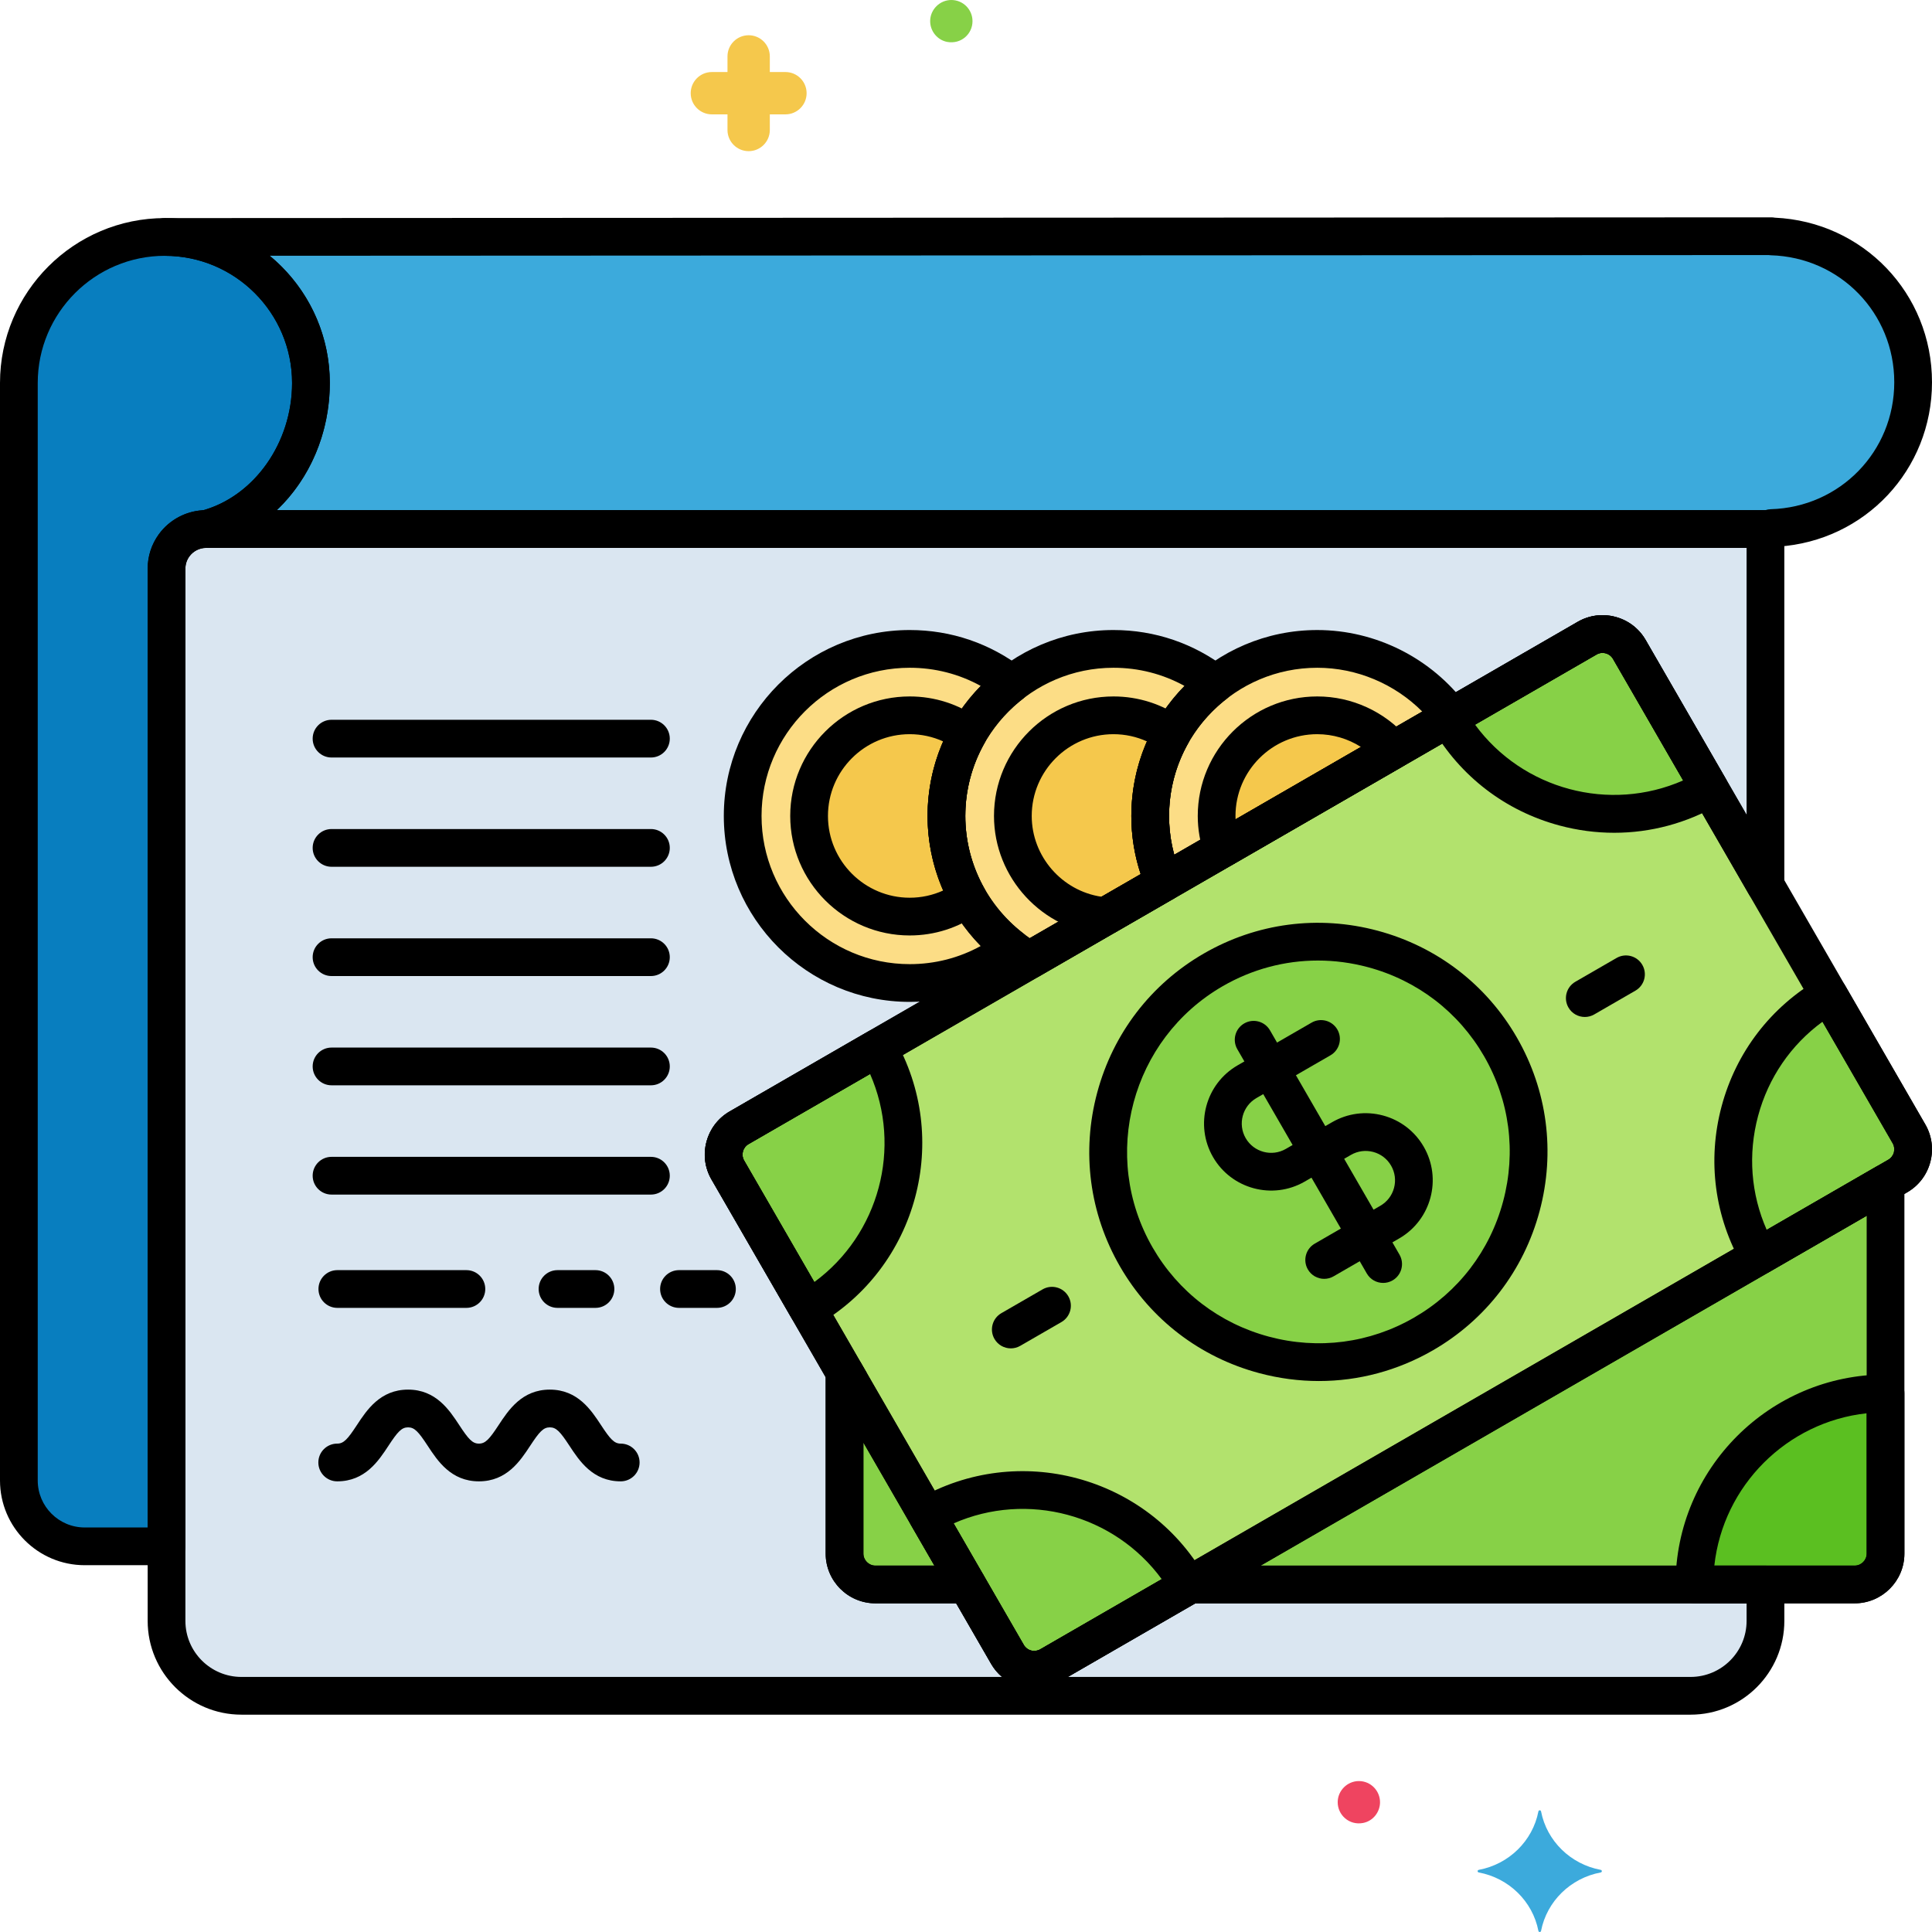 <svg enable-background="new 0 0 256 256" height="512" viewBox="0 0 256 256" width="512" xmlns="http://www.w3.org/2000/svg"><path d="m139.084 220.707 112.368-64.876c1.958-1.131 2.629-3.635 1.499-5.593l-37.054-64.18c-1.131-1.958-3.635-2.629-5.593-1.499-4.837 2.793-107.396 62.005-112.368 64.876-1.958 1.131-2.629 3.635-1.499 5.593 4.669 8.086 32.428 56.167 37.054 64.18 1.131 1.959 3.635 2.63 5.593 1.499z" fill="#b2e26d"/><path d="m122.877 200.824c-3.436-5.951-7.281-12.611-10.973-19.005v24.037c0 2.261 1.833 4.094 4.094 4.094h12.147c-.596-1.033-4.505-7.803-5.268-9.126z" fill="#87d147"/><path d="m233.068 166.446-75.352 43.505h88.035c2.261 0 4.094-1.833 4.094-4.094v-49.097z" fill="#87d147"/><path d="m245.75 209.951h-21.228c0-13.985 11.337-25.323 25.323-25.323v21.229c-.001 2.261-1.834 4.094-4.095 4.094z" fill="#5bbf21"/><g fill="#87d147"><path d="m139.084 220.707 18.384-10.614c-6.993-12.112-22.48-16.262-34.592-9.269l10.614 18.384c1.132 1.959 3.636 2.63 5.594 1.499z"/><path d="m251.452 155.832-18.384 10.614c-6.993-12.112-2.843-27.599 9.269-34.592l10.614 18.384c1.13 1.959.459 4.463-1.499 5.594z"/><path d="m210.303 84.56-18.384 10.614c6.993 12.112 22.48 16.262 34.592 9.269l-10.614-18.384c-1.131-1.959-3.635-2.63-5.594-1.499z"/><path d="m116.32 138.821-18.384 10.614c-1.958 1.131-2.629 3.635-1.499 5.593l10.614 18.384c12.112-6.992 16.261-22.479 9.269-34.591z"/><circle cx="174.694" cy="152.634" r="27.856"/></g><path d="m233.932 117.298v-47.2h-206.616c-1.679 0-3.257.803-4.245 2.161-.652.897-1.004 1.978-1.004 3.087v139.432c0 5.458 4.466 9.924 9.924 9.924h192.017c5.458 0 9.924-4.466 9.924-9.924v-4.827h-9.411-66.806l-.247.143-18.384 10.614c-1.958 1.131-4.462.46-5.593-1.499-.348-.603-5.042-8.734-5.345-9.258.107.186-.055-.096 0 0h-12.147c-2.261 0-4.094-1.833-4.094-4.094 0-3.367 0-12.869 0-24.037 4.428 7.668-11.028-19.101-15.468-26.791-1.131-1.958-.46-4.462 1.499-5.593 17.347-10.015 108.928-62.89 112.368-64.876 1.996-1.152 4.492-.409 5.593 1.499l10.614 18.385z" fill="#dae6f1"/><path d="m125.409 108.118c0-7.126 3.389-13.473 8.636-17.525-3.739-2.887-8.421-4.611-13.5-4.611-12.206 0-22.136 9.93-22.136 22.136s9.93 22.136 22.136 22.136c5.079 0 9.761-1.724 13.5-4.611-5.247-4.052-8.636-10.398-8.636-17.525z" fill="#fcdd86"/><path d="m152.409 108.118c0-7.126 3.389-13.473 8.636-17.525-3.739-2.887-8.421-4.611-13.5-4.611-12.206 0-22.136 9.93-22.136 22.136 0 8.142 4.422 15.267 10.988 19.112 5.796-3.346 11.829-6.829 17.844-10.302-1.178-2.701-1.832-5.68-1.832-8.81z" fill="#fcdd86"/><path d="m174.545 85.982c-12.206 0-22.136 9.93-22.136 22.136 0 3.13.657 6.107 1.833 8.809 13.884-8.016 27.648-15.963 38.078-21.984-4.038-5.433-10.502-8.961-17.775-8.961z" fill="#fcdd86"/><path d="m125.409 108.118c0-3.942 1.041-7.644 2.855-10.854-2.181-1.556-4.842-2.481-7.719-2.481-7.353 0-13.335 5.982-13.335 13.335s5.982 13.335 13.335 13.335c2.878 0 5.538-.925 7.719-2.481-1.814-3.21-2.855-6.911-2.855-10.854z" fill="#f5c84c"/><path d="m152.409 108.118c0-3.942 1.041-7.644 2.855-10.854-2.181-1.556-4.842-2.481-7.719-2.481-7.353 0-13.335 5.982-13.335 13.335 0 6.999 5.422 12.743 12.285 13.282 2.576-1.487 5.168-2.984 7.757-4.479-1.178-2.7-1.843-5.673-1.843-8.803z" fill="#f5c84c"/><path d="m174.545 94.783c-7.353 0-13.335 5.982-13.335 13.335 0 1.527.271 2.989.745 4.356 8.009-4.624 15.77-9.105 22.653-13.079-2.447-2.819-6.046-4.612-10.063-4.612z" fill="#f5c84c"/><path d="m27.316 70.098c8.27-2.197 13.885-10.388 13.885-19.35 0-10.687-8.663-19.35-19.35-19.35l212.294-.098h.005.005.548v.028c10.429.295 18.797 8.822 18.797 19.322s-8.369 19.027-18.797 19.322v.127h-207.387z" fill="#3caadc"/><path d="m21.85 31.397c10.687 0 19.35 8.663 19.35 19.35 0 8.962-5.614 17.153-13.885 19.35-1.679 0-3.257.803-4.245 2.161-.652.897-1.004 1.978-1.004 3.087v129.551h-10.843c-4.817 0-8.723-3.905-8.723-8.723v-145.426c0-10.686 8.664-19.35 19.35-19.35z" fill="#087ebf"/><path d="m120.544 132.754c-13.584 0-24.635-11.052-24.635-24.636s11.051-24.636 24.635-24.636c5.483 0 10.679 1.775 15.028 5.132.613.474.972 1.205.972 1.979s-.359 1.505-.972 1.979c-4.87 3.761-7.663 9.427-7.663 15.546s2.793 11.785 7.663 15.546c.613.473.972 1.204.972 1.979s-.359 1.505-.972 1.979c-4.348 3.357-9.545 5.132-15.028 5.132zm0-44.272c-10.827 0-19.635 8.809-19.635 19.636s8.808 19.636 19.635 19.636c3.334 0 6.537-.825 9.407-2.405-4.511-4.584-7.042-10.701-7.042-17.23 0-6.53 2.532-12.646 7.042-17.23-2.87-1.582-6.072-2.407-9.407-2.407z"/><path d="m104.075 9.545h-2.07v-2.07c0-1.549-1.256-2.805-2.805-2.805s-2.805 1.256-2.805 2.805v2.07h-2.069c-1.549 0-2.805 1.256-2.805 2.805s1.256 2.805 2.805 2.805h2.069v2.07c0 1.549 1.256 2.805 2.805 2.805s2.805-1.256 2.805-2.805v-2.07h2.07c1.549 0 2.805-1.256 2.805-2.805s-1.256-2.805-2.805-2.805z" fill="#f5c84c"/><path d="m125.506 5.554c1.849.334 3.355-1.047 3.355-2.749 0-1.549-1.249-2.805-2.805-2.805-1.526 0-2.805 1.258-2.805 2.805.001 1.334.961 2.504 2.255 2.749z" fill="#87d147"/><path d="m180.606 241.554c1.358-.257 2.255-1.473 2.255-2.749 0-1.501-1.207-2.805-2.805-2.805-1.517 0-2.805 1.257-2.805 2.805.001 1.68 1.507 3.093 3.355 2.749z" fill="#ef4460"/><path d="m195.943 248.11c3.995.744 7.144 3.829 7.904 7.743.038.197.313.197.351 0 .76-3.914 3.908-6.999 7.904-7.743.201-.037.201-.306 0-.344-3.995-.744-7.144-3.829-7.904-7.743-.038-.197-.313-.197-.351 0-.76 3.914-3.908 6.999-7.904 7.743-.201.038-.201.306 0 .344z" fill="#3caadc"/><path d="m224.009 227.202h-192.018c-6.851 0-12.424-5.573-12.424-12.424v-139.432c0-1.648.513-3.224 1.482-4.557 1.453-1.999 3.796-3.191 6.267-3.191h206.617c1.381 0 2.5 1.119 2.5 2.5v47.2c0 1.131-.76 2.122-1.853 2.415-1.095.292-2.247-.186-2.812-1.165l-18.036-31.239c-.439-.761-1.416-1.024-2.178-.583l-112.368 64.875c-.369.213-.633.557-.743.968-.11.412-.054.841.159 1.21l15.813 27.388c.013.022.026.045.04.069l.403.698-.03.018c.4.891.69 2.146-.422 3.08v20.826c0 .879.715 1.594 1.594 1.594h11.84c.906-.103 1.832.3 2.369 1.086.037.053.071.107.104.164l5.346 9.259c.212.368.556.631.968.742.411.11.841.054 1.209-.159l18.632-10.757c.38-.219.811-.334 1.25-.334h76.217c1.381 0 2.5 1.119 2.5 2.5v4.827c-.002 6.848-5.576 12.422-12.426 12.422zm-82.513-5h82.513c4.094 0 7.424-3.33 7.424-7.424v-2.327h-73.047zm-114.18-149.604c-.876 0-1.708.423-2.223 1.132-.344.473-.526 1.032-.526 1.617v139.432c0 4.094 3.33 7.424 7.424 7.424h100.788c-.574-.486-1.065-1.072-1.453-1.743l-4.624-8.008h-10.704c-3.636 0-6.594-2.958-6.594-6.594v-23.367l-15.133-26.21c-.881-1.525-1.115-3.303-.659-5.004s1.547-3.123 3.073-4.004l112.368-64.875c3.149-1.817 7.189-.735 9.008 2.413l13.371 23.16v-35.37h-204.116z"/><path d="m234.703 72.598h-207.387c-1.255 0-2.316-.931-2.479-2.176s.624-2.417 1.837-2.74c6.969-1.852 12.027-8.973 12.027-16.934 0-9.291-7.559-16.85-16.85-16.85-1.38 0-2.5-1.119-2.5-2.5s1.118-2.5 2.499-2.5l212.251-.099c.032-.001.062-.001.095 0h.505.002c.158 0 .314.015.467.044 11.712.534 20.83 10.038 20.83 21.805 0 11.622-8.894 21.037-20.398 21.783-.279.108-.582.167-.899.167zm0-2.627h.01zm-198.023-2.373h197.234c.227-.075.467-.119.718-.126 9.178-.26 16.368-7.65 16.368-16.824s-7.189-16.563-16.368-16.823c-.103-.003-.205-.012-.304-.027h-.171c-.004-.001-.005 0-.008 0-.002 0-.003 0-.005 0l-198.405.093c4.86 4.011 7.962 10.078 7.962 16.856 0 6.642-2.664 12.706-7.021 16.851z"/><path d="m22.068 207.397h-10.845c-6.188 0-11.223-5.035-11.223-11.223v-145.426c0-12.048 9.802-21.85 21.85-21.85s21.85 9.802 21.85 21.85c0 10.353-6.474 19.304-15.743 21.766-.209.056-.425.084-.642.084-.876 0-1.708.423-2.223 1.132-.343.472-.525 1.032-.525 1.617v129.551c.001 1.38-1.118 2.499-2.499 2.499zm-.217-173.5c-9.291 0-16.851 7.56-16.851 16.851v145.427c0 3.431 2.792 6.223 6.223 6.223h8.345v-127.052c0-1.649.512-3.225 1.481-4.557 1.38-1.898 3.562-3.069 5.896-3.183 6.829-1.961 11.756-9.001 11.756-16.859 0-9.29-7.559-16.85-16.85-16.85z"/><path d="m82.248 196.286c-3.698 0-5.483-2.72-6.787-4.706-1.226-1.868-1.746-2.449-2.607-2.449s-1.381.582-2.607 2.449c-1.304 1.986-3.089 4.706-6.787 4.706-3.697 0-5.481-2.72-6.784-4.706-1.225-1.867-1.744-2.449-2.603-2.449-.86 0-1.379.582-2.605 2.449-1.303 1.986-3.088 4.706-6.785 4.706-1.381 0-2.5-1.119-2.5-2.5s1.119-2.5 2.5-2.5c.86 0 1.379-.582 2.604-2.449 1.303-1.986 3.088-4.706 6.786-4.706 3.697 0 5.481 2.72 6.784 4.706 1.225 1.867 1.744 2.449 2.603 2.449.861 0 1.381-.582 2.607-2.449 1.304-1.986 3.089-4.706 6.787-4.706s5.483 2.72 6.787 4.706c1.226 1.868 1.746 2.449 2.607 2.449 1.381 0 2.5 1.119 2.5 2.5s-1.12 2.5-2.5 2.5z"/><path d="m61.801 173.3h-17.102c-1.381 0-2.5-1.119-2.5-2.5s1.119-2.5 2.5-2.5h17.102c1.381 0 2.5 1.119 2.5 2.5s-1.119 2.5-2.5 2.5z"/><path d="m78.903 173.3h-5.03c-1.381 0-2.5-1.119-2.5-2.5s1.119-2.5 2.5-2.5h5.03c1.381 0 2.5 1.119 2.5 2.5s-1.119 2.5-2.5 2.5z"/><path d="m94.999 173.3h-5.03c-1.381 0-2.5-1.119-2.5-2.5s1.119-2.5 2.5-2.5h5.03c1.381 0 2.5 1.119 2.5 2.5s-1.12 2.5-2.5 2.5z"/><path d="m86.25 100.374h-42.32c-1.381 0-2.5-1.119-2.5-2.5s1.119-2.5 2.5-2.5h42.32c1.381 0 2.5 1.119 2.5 2.5s-1.119 2.5-2.5 2.5z"/><path d="m86.25 114.852h-42.32c-1.381 0-2.5-1.119-2.5-2.5s1.119-2.5 2.5-2.5h42.32c1.381 0 2.5 1.119 2.5 2.5s-1.119 2.5-2.5 2.5z"/><path d="m86.25 129.331h-42.32c-1.381 0-2.5-1.119-2.5-2.5s1.119-2.5 2.5-2.5h42.32c1.381 0 2.5 1.119 2.5 2.5s-1.119 2.5-2.5 2.5z"/><path d="m86.25 143.809h-42.32c-1.381 0-2.5-1.119-2.5-2.5s1.119-2.5 2.5-2.5h42.32c1.381 0 2.5 1.119 2.5 2.5s-1.119 2.5-2.5 2.5z"/><path d="m86.25 158.288h-42.32c-1.381 0-2.5-1.119-2.5-2.5s1.119-2.5 2.5-2.5h42.32c1.381 0 2.5 1.119 2.5 2.5s-1.119 2.5-2.5 2.5z"/><path d="m245.75 212.451h-21.229c-1.381 0-2.5-1.119-2.5-2.5 0-15.341 12.481-27.823 27.823-27.823 1.381 0 2.5 1.119 2.5 2.5v21.229c0 3.636-2.958 6.594-6.594 6.594zm-18.592-5h18.592c.879 0 1.594-.715 1.594-1.594v-18.592c-10.591 1.158-19.027 9.594-20.186 20.186z"/><path d="m128.146 212.451h-12.147c-3.636 0-6.594-2.958-6.594-6.594v-24.037c0-1.131.76-2.122 1.853-2.415 1.092-.294 2.246.185 2.812 1.165l10.973 19.005 5.269 9.126c.447.774.447 1.727 0 2.5s-1.273 1.25-2.166 1.25zm-13.742-21.302v14.707c0 .879.715 1.594 1.594 1.594h7.817z"/><path d="m245.75 212.451h-88.035c-1.131 0-2.122-.76-2.415-1.853-.292-1.093.185-2.246 1.165-2.812l92.129-53.191c.773-.446 1.727-.446 2.5 0 .773.447 1.25 1.272 1.25 2.165v49.097c0 3.636-2.958 6.594-6.594 6.594zm-78.705-5h78.705c.879 0 1.594-.715 1.594-1.594v-44.767l-13.026 7.521zm66.023-41.005h.01z"/><path d="m175.464 169.454c-.864 0-1.705-.448-2.167-1.25-.69-1.196-.281-2.725.915-3.415l8.69-5.018c.9-.52 1.544-1.359 1.813-2.363s.131-2.053-.389-2.954-1.359-1.545-2.364-1.814c-1.003-.269-2.052-.131-2.954.389l-6.131 3.54c-4.245 2.451-9.695.992-12.147-3.255-2.451-4.246-.991-9.695 3.254-12.147l9.808-5.662c1.196-.692 2.725-.28 3.415.915.69 1.196.281 2.725-.915 3.415l-9.807 5.662c-1.858 1.073-2.498 3.459-1.425 5.317 1.074 1.858 3.46 2.499 5.317 1.425l6.131-3.54c2.057-1.187 4.454-1.502 6.748-.889 2.294.615 4.212 2.086 5.399 4.143 2.452 4.247.991 9.696-3.255 12.147l-8.69 5.018c-.392.228-.822.336-1.246.336z"/><path d="m183.275 169.994c-.864 0-1.705-.448-2.167-1.25l-17.158-29.719c-.69-1.196-.281-2.725.915-3.415 1.195-.693 2.725-.281 3.415.915l17.158 29.719c.69 1.196.281 2.725-.915 3.415-.394.227-.824.335-1.248.335z"/><path d="m133.938 178.666c-.864 0-1.705-.448-2.167-1.25-.69-1.196-.281-2.725.915-3.415l5.458-3.151c1.196-.692 2.724-.281 3.415.915.69 1.196.281 2.725-.915 3.415l-5.458 3.151c-.394.227-.824.335-1.248.335z"/><path d="m209.995 134.754c-.864 0-1.705-.448-2.167-1.25-.69-1.196-.281-2.725.915-3.415l5.458-3.152c1.196-.693 2.725-.281 3.415.915s.281 2.725-.915 3.415l-5.458 3.152c-.394.227-.824.335-1.248.335z"/><path d="m137.048 223.759c-.573 0-1.149-.075-1.718-.228-1.702-.456-3.124-1.547-4.004-3.073l-37.055-64.18c-1.818-3.148-.735-7.189 2.413-9.008l112.369-64.875c3.148-1.818 7.19-.735 9.008 2.414l37.054 64.18c.881 1.525 1.115 3.303.659 5.004-.456 1.702-1.547 3.124-3.072 4.004l-112.368 64.876c-1.016.586-2.144.886-3.286.886zm2.036-3.051h.01zm73.264-134.196c-.27 0-.544.069-.794.213l-112.369 64.876c-.761.439-1.023 1.417-.583 2.178l37.055 64.18c.213.369.557.633.968.743.411.109.841.053 1.209-.159l112.368-64.876c.369-.213.633-.557.743-.968.11-.412.054-.841-.159-1.21l-37.054-64.18c-.295-.511-.833-.797-1.384-.797z"/><path d="m137.048 223.759c-.573 0-1.149-.075-1.718-.228-1.701-.456-3.124-1.547-4.004-3.072l-10.614-18.385c-.69-1.196-.281-2.725.915-3.415 13.285-7.671 30.335-3.103 38.006 10.184.69 1.196.281 2.725-.915 3.415l-18.384 10.614c-1.016.587-2.144.887-3.286.887zm2.036-3.051h.01zm-12.724-18.851 9.296 16.102c.213.369.557.632.968.743.413.109.841.053 1.21-.159l16.102-9.296c-6.3-8.593-17.822-11.682-27.576-7.39z"/><path d="m233.07 168.946c-.864 0-1.705-.448-2.167-1.25-3.716-6.436-4.703-13.934-2.78-21.112s6.527-13.178 12.963-16.894c1.196-.692 2.725-.281 3.415.915l10.614 18.384c.881 1.525 1.115 3.302.659 5.004-.456 1.701-1.547 3.124-3.073 4.004l-18.384 10.614c-.393.227-.823.335-1.247.335zm8.419-33.56c-4.182 3.059-7.176 7.416-8.536 12.492s-.946 10.347 1.146 15.086l16.103-9.297c.369-.213.632-.557.743-.968.11-.412.053-.841-.16-1.209z"/><path d="m213.895 110.347c-2.417 0-4.849-.317-7.247-.96-7.178-1.923-13.178-6.527-16.894-12.963-.332-.574-.421-1.257-.25-1.897.172-.641.591-1.187 1.165-1.518l18.384-10.614c1.526-.881 3.303-1.114 5.004-.659 1.702.456 3.124 1.547 4.004 3.073l10.614 18.384c.332.574.421 1.257.25 1.897-.172.641-.591 1.187-1.165 1.518-4.286 2.475-9.044 3.739-13.865 3.739zm-18.443-14.326c6.3 8.593 17.825 11.681 27.576 7.389l-9.296-16.102c-.439-.761-1.416-1.024-2.178-.583zm14.851-11.461h.01z"/><path d="m107.053 175.914c-.864 0-1.705-.448-2.167-1.25l-10.614-18.384c-1.818-3.149-.735-7.19 2.414-9.008l18.384-10.614c.574-.332 1.256-.42 1.897-.25.641.172 1.187.591 1.518 1.165 7.67 13.287 3.102 30.336-10.184 38.007-.394.226-.824.334-1.248.334zm8.234-33.61-16.102 9.296c-.761.439-1.023 1.417-.584 2.179l9.296 16.101c8.593-6.299 11.681-17.823 7.39-27.576z"/><path d="m174.765 182.993c-2.643 0-5.302-.348-7.925-1.05-7.84-2.101-14.388-7.12-18.436-14.131-4.048-7.012-5.121-15.191-3.02-23.031s7.119-14.388 14.131-18.436c7.011-4.048 15.191-5.12 23.031-3.02 7.84 2.101 14.387 7.119 18.436 14.131s5.121 15.191 3.021 23.031c-2.101 7.84-7.12 14.388-14.131 18.436-4.666 2.693-9.851 4.07-15.107 4.07zm-.135-55.717c-4.39 0-8.719 1.149-12.615 3.398-12.108 6.991-16.271 22.528-9.281 34.637 3.38 5.855 8.85 10.046 15.399 11.801 6.552 1.757 13.382.86 19.237-2.521 5.855-3.38 10.046-8.849 11.801-15.399s.86-13.382-2.521-19.237c-3.38-5.855-8.85-10.046-15.399-11.801-2.19-.587-4.413-.878-6.621-.878z"/><path d="m136.397 129.73c-.437 0-.873-.114-1.263-.343-7.541-4.415-12.225-12.565-12.225-21.269 0-13.584 11.051-24.636 24.635-24.636 5.483 0 10.679 1.775 15.028 5.132.613.474.972 1.205.972 1.979s-.359 1.505-.972 1.979c-4.87 3.761-7.663 9.427-7.663 15.546 0 2.712.546 5.339 1.623 7.811.508 1.166.06 2.528-1.042 3.164l-17.844 10.302c-.386.223-.817.335-1.249.335zm11.147-41.248c-10.827 0-19.635 8.809-19.635 19.636 0 6.461 3.243 12.541 8.548 16.19l14.688-8.48c-.821-2.479-1.236-5.063-1.236-7.71 0-6.53 2.532-12.646 7.042-17.23-2.87-1.581-6.072-2.406-9.407-2.406z"/><path d="m154.242 119.427c-.263 0-.527-.042-.782-.125-.676-.223-1.226-.723-1.51-1.376-1.354-3.109-2.041-6.409-2.041-9.807 0-13.584 11.051-24.636 24.635-24.636 7.748 0 15.143 3.727 19.782 9.969.426.572.586 1.299.442 1.998-.145.698-.581 1.302-1.198 1.658l-38.078 21.984c-.384.221-.816.335-1.25.335zm20.302-30.945c-10.827 0-19.635 8.809-19.635 19.636 0 1.754.229 3.475.684 5.142l32.866-18.975c-3.664-3.673-8.689-5.803-13.915-5.803z"/><path d="m120.544 123.953c-8.731 0-15.835-7.104-15.835-15.835s7.104-15.835 15.835-15.835c3.298 0 6.47 1.019 9.171 2.946 1.041.743 1.354 2.152.724 3.265-1.656 2.93-2.531 6.257-2.531 9.624s.875 6.694 2.531 9.624c.629 1.114.316 2.522-.725 3.265-2.7 1.928-5.872 2.946-9.17 2.946zm0-26.67c-5.975 0-10.835 4.86-10.835 10.835s4.86 10.835 10.835 10.835c1.544 0 3.048-.328 4.438-.959-1.361-3.104-2.073-6.474-2.073-9.875s.712-6.771 2.073-9.875c-1.389-.633-2.894-.961-4.438-.961z"/><path d="m146.494 123.9c-.065 0-.13-.002-.196-.008-8.181-.642-14.589-7.571-14.589-15.774 0-8.731 7.104-15.835 15.835-15.835 3.298 0 6.47 1.019 9.171 2.946 1.041.743 1.354 2.152.724 3.265-1.656 2.93-2.531 6.257-2.531 9.624 0 2.693.55 5.318 1.634 7.804.509 1.166.061 2.528-1.041 3.165l-7.758 4.479c-.38.219-.811.334-1.249.334zm1.05-26.617c-5.975 0-10.835 4.86-10.835 10.835 0 5.363 4.005 9.93 9.246 10.706l5.2-3.001c-.828-2.487-1.246-5.07-1.246-7.705 0-3.401.712-6.771 2.073-9.875-1.389-.632-2.894-.96-4.438-.96z"/><path d="m161.955 114.974c-.294 0-.59-.052-.873-.157-.699-.26-1.245-.819-1.489-1.523-.586-1.689-.884-3.431-.884-5.176 0-8.731 7.104-15.835 15.835-15.835 4.576 0 8.932 1.995 11.951 5.474.489.563.701 1.316.577 2.052-.123.736-.569 1.378-1.215 1.751l-22.652 13.079c-.384.222-.816.335-1.25.335zm12.589-17.691c-5.975 0-10.835 4.86-10.835 10.835 0 .15.003.3.01.451l16.615-9.593c-1.718-1.095-3.722-1.693-5.79-1.693z"/></svg>